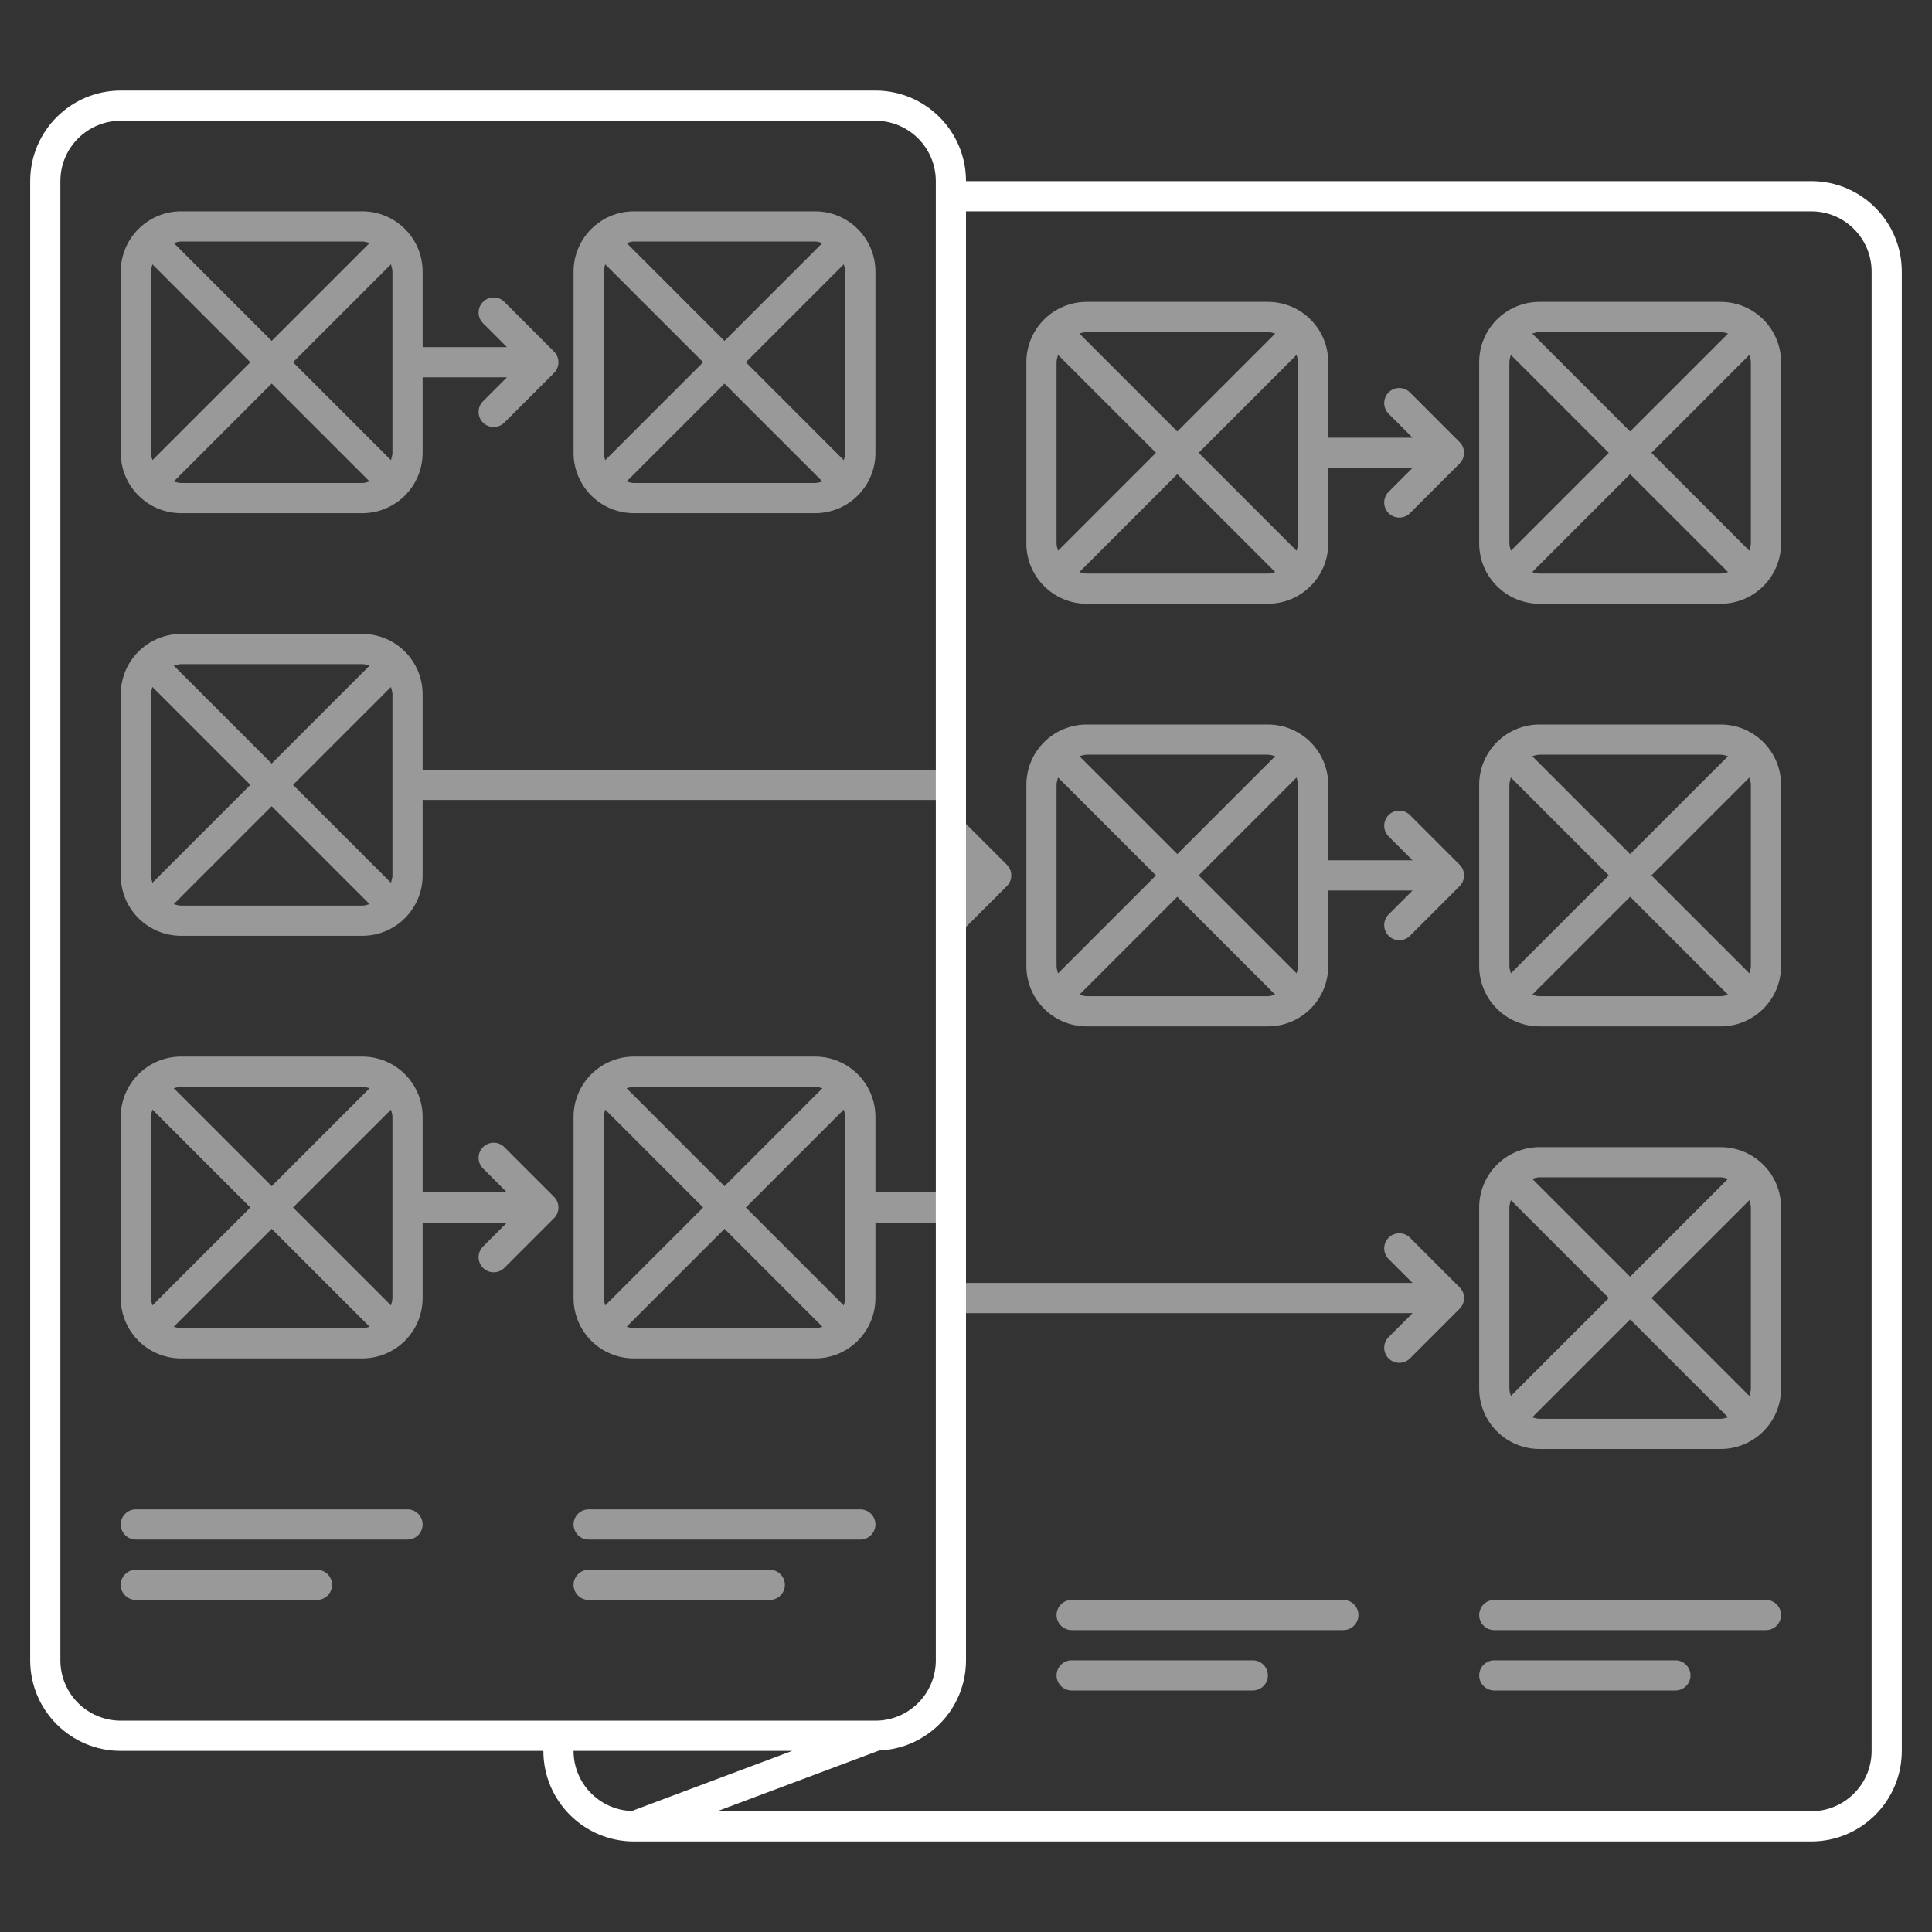 <?xml version="1.0" encoding="utf-8"?>
<!-- Generator: Adobe Illustrator 19.2.1, SVG Export Plug-In . SVG Version: 6.00 Build 0)  -->
<svg version="1.1" id="icons" xmlns="http://www.w3.org/2000/svg" xmlns:xlink="http://www.w3.org/1999/xlink" x="0px" y="0px"
	 width="64px" height="64px" viewBox="0 0 64 64" style="enable-background:new 0 0 64 64;" xml:space="preserve">
<rect x="0" y="0" width="64" height="64" fill="#333333" stroke="none"/>
<style type="text/css">
	.frame{fill:#FFFFFF;}
	.content{opacity:0.5;fill:#FFFFFF;}
</style>
<path class="frame" d="M60,6H32c0-1.657-1.343-3-3-3H4C2.343,3,1,4.343,1,6v49c0,1.657,1.343,3,3,3h14c0,1.657,1.343,3,3,3h39
	c1.657,0,3-1.343,3-3V9C63,7.343,61.657,6,60,6z M4,57c-1.104,0-2-0.895-2-2V6c0-1.105,0.896-2,2-2h25c1.104,0,2,0.895,2,2v49
	c0,1.105-0.896,2-2,2H4z M19,58h7.242l-5.314,1.993C19.858,59.954,19,59.08,19,58z M62,58c0,1.105-0.896,2-2,2H23.758l5.367-2.013
	C30.722,57.921,32,56.614,32,55V7h28c1.104,0,2,0.895,2,2V58z"/>
<path class="content" d="M6,17h6c1.105,0,2-0.895,2-2v-2.5h2.793L16,13.293c-0.195,0.195-0.195,0.512,0,0.707l0,0
	c0.195,0.195,0.512,0.195,0.707,0l1.646-1.646c0.195-0.195,0.195-0.512,0-0.707L16.707,10C16.512,9.805,16.195,9.805,16,10l0,0
	c-0.195,0.195-0.195,0.512,0,0.707l0.793,0.793H14V9c0-1.105-0.895-2-2-2H6C4.895,7,4,7.895,4,9v6C4,16.105,4.895,17,6,17z M5,15V9
	c0-0.086,0.029-0.164,0.049-0.244L8.293,12l-3.244,3.244C5.029,15.164,5,15.086,5,15z M6,16c-0.086,0-0.164-0.029-0.244-0.049
	L9,12.707l3.244,3.244C12.164,15.971,12.086,16,12,16H6z M12.951,8.756C12.971,8.836,13,8.914,13,9v6
	c0,0.086-0.029,0.164-0.049,0.244L9.707,12L12.951,8.756z M12,8c0.086,0,0.164,0.029,0.244,0.049L9,11.293L5.756,8.049
	C5.836,8.029,5.914,8,6,8H12z M21,17h6c1.105,0,2-0.895,2-2V9c0-1.105-0.895-2-2-2h-6c-1.105,0-2,0.895-2,2v6
	C19,16.105,19.895,17,21,17z M20,15V9c0-0.086,0.029-0.164,0.049-0.244L23.293,12l-3.244,3.244C20.029,15.164,20,15.086,20,15z
	 M21,16c-0.086,0-0.164-0.029-0.244-0.049L24,12.707l3.244,3.244C27.164,15.971,27.086,16,27,16H21z M27.951,8.756
	C27.971,8.836,28,8.914,28,9v6c0,0.086-0.029,0.164-0.049,0.244L24.707,12L27.951,8.756z M27,8c0.086,0,0.164,0.029,0.244,0.049
	L24,11.293l-3.244-3.244C20.836,8.029,20.914,8,21,8H27z M57,10h-6c-1.105,0-2,0.895-2,2v6c0,1.105,0.895,2,2,2h6
	c1.105,0,2-0.895,2-2v-6C59,10.895,58.105,10,57,10z M58,12v6c0,0.086-0.029,0.164-0.049,0.244L54.707,15l3.244-3.244
	C57.971,11.836,58,11.914,58,12z M57,11c0.086,0,0.164,0.029,0.244,0.049L54,14.293l-3.244-3.244C50.836,11.029,50.914,11,51,11H57z
	 M50.049,18.244C50.029,18.164,50,18.086,50,18v-6c0-0.086,0.029-0.164,0.049-0.244L53.293,15L50.049,18.244z M51,19
	c-0.086,0-0.164-0.029-0.244-0.049L54,15.707l3.244,3.244C57.164,18.971,57.086,19,57,19H51z M57,24h-6c-1.105,0-2,0.895-2,2v6
	c0,1.105,0.895,2,2,2h6c1.105,0,2-0.895,2-2v-6C59,24.895,58.105,24,57,24z M58,26v6c0,0.086-0.029,0.164-0.049,0.244L54.707,29
	l3.244-3.244C57.971,25.836,58,25.914,58,26z M57,25c0.086,0,0.164,0.029,0.244,0.049L54,28.293l-3.244-3.244
	C50.836,25.029,50.914,25,51,25H57z M50.049,32.244C50.029,32.164,50,32.086,50,32v-6c0-0.086,0.029-0.164,0.049-0.244L53.293,29
	L50.049,32.244z M51,33c-0.086,0-0.164-0.029-0.244-0.049L54,29.707l3.244,3.244C57.164,32.971,57.086,33,57,33H51z M6,31h6
	c1.105,0,2-0.895,2-2v-2.5h17.5v-1H14V23c0-1.105-0.895-2-2-2H6c-1.105,0-2,0.895-2,2v6C4,30.105,4.895,31,6,31z M5,29v-6
	c0-0.086,0.029-0.164,0.049-0.244L8.293,26l-3.244,3.244C5.029,29.164,5,29.086,5,29z M6,30c-0.086,0-0.164-0.029-0.244-0.049
	L9,26.707l3.244,3.244C12.164,29.971,12.086,30,12,30H6z M12.951,22.756C12.971,22.836,13,22.914,13,23v6
	c0,0.086-0.029,0.164-0.049,0.244L9.707,26L12.951,22.756z M12,22c0.086,0,0.164,0.029,0.244,0.049L9,25.293l-3.244-3.244
	C5.836,22.029,5.914,22,6,22H12z M57,38h-6c-1.105,0-2,0.895-2,2v6c0,1.105,0.895,2,2,2h6c1.105,0,2-0.895,2-2v-6
	C59,38.895,58.105,38,57,38z M58,40v6c0,0.086-0.029,0.164-0.049,0.244L54.707,43l3.244-3.244C57.971,39.836,58,39.914,58,40z
	 M57,39c0.086,0,0.164,0.029,0.244,0.049L54,42.293l-3.244-3.244C50.836,39.029,50.914,39,51,39H57z M50.049,46.244
	C50.029,46.164,50,46.086,50,46v-6c0-0.086,0.029-0.164,0.049-0.244L53.293,43L50.049,46.244z M51,47
	c-0.086,0-0.164-0.029-0.244-0.049L54,43.707l3.244,3.244C57.164,46.971,57.086,47,57,47H51z M14,50.5c0,0.276-0.224,0.5-0.5,0.5h-9
	C4.224,51,4,50.776,4,50.5S4.224,50,4.5,50h9C13.776,50,14,50.224,14,50.5z M29,50.5c0,0.276-0.224,0.5-0.5,0.5h-9
	c-0.276,0-0.5-0.224-0.5-0.5s0.224-0.5,0.5-0.5h9C28.776,50,29,50.224,29,50.5z M59,53.5c0,0.276-0.224,0.5-0.5,0.5h-9
	c-0.276,0-0.5-0.224-0.5-0.5s0.224-0.5,0.5-0.5h9C58.776,53,59,53.224,59,53.5z M11,52.5c0,0.276-0.224,0.5-0.5,0.5h-6
	C4.224,53,4,52.776,4,52.5S4.224,52,4.5,52h6C10.776,52,11,52.224,11,52.5z M26,52.5c0,0.276-0.224,0.5-0.5,0.5h-6
	c-0.276,0-0.5-0.224-0.5-0.5s0.224-0.5,0.5-0.5h6C25.776,52,26,52.224,26,52.5z M56,55.5c0,0.276-0.224,0.5-0.5,0.5h-6
	c-0.276,0-0.5-0.224-0.5-0.5s0.224-0.5,0.5-0.5h6C55.776,55,56,55.224,56,55.5z M45,53.5c0,0.276-0.224,0.5-0.5,0.5h-9
	c-0.276,0-0.5-0.224-0.5-0.5s0.224-0.5,0.5-0.5h9C44.776,53,45,53.224,45,53.5z M42,55.5c0,0.276-0.224,0.5-0.5,0.5h-6
	c-0.276,0-0.5-0.224-0.5-0.5s0.224-0.5,0.5-0.5h6C41.776,55,42,55.224,42,55.5z M16,38.707l0.793,0.793H14V37c0-1.105-0.895-2-2-2H6
	c-1.105,0-2,0.895-2,2v6c0,1.105,0.895,2,2,2h6c1.105,0,2-0.895,2-2v-2.5h2.793L16,41.293c-0.195,0.195-0.195,0.512,0,0.707l0,0
	c0.195,0.195,0.512,0.195,0.707,0l1.646-1.646c0.195-0.195,0.195-0.512,0-0.707L16.707,38c-0.195-0.195-0.512-0.195-0.707,0l0,0
	C15.805,38.195,15.805,38.512,16,38.707z M13,37v6c0,0.086-0.029,0.164-0.049,0.244L9.707,40l3.244-3.244
	C12.971,36.836,13,36.914,13,37z M12,36c0.086,0,0.164,0.029,0.244,0.049L9,39.293l-3.244-3.244C5.836,36.029,5.914,36,6,36H12z
	 M5.049,43.244C5.029,43.164,5,43.086,5,43v-6c0-0.086,0.029-0.164,0.049-0.244L8.293,40L5.049,43.244z M6,44
	c-0.086,0-0.164-0.029-0.244-0.049L9,40.707l3.244,3.244C12.164,43.971,12.086,44,12,44H6z M46.707,41l1.646,1.646
	c0.195,0.195,0.195,0.512,0,0.707L46.707,45c-0.195,0.195-0.512,0.195-0.707,0l0,0c-0.195-0.195-0.195-0.512,0-0.707l0.793-0.793
	H31.5v-1h15.293L46,41.707c-0.195-0.195-0.195-0.512,0-0.707l0,0C46.195,40.805,46.512,40.805,46.707,41z M46,13.707l0.793,0.793H44
	V12c0-1.105-0.895-2-2-2h-6c-1.105,0-2,0.895-2,2v6c0,1.105,0.895,2,2,2h6c1.105,0,2-0.895,2-2v-2.5h2.793L46,16.293
	c-0.195,0.195-0.195,0.512,0,0.707l0,0c0.195,0.195,0.512,0.195,0.707,0l1.646-1.646c0.195-0.195,0.195-0.512,0-0.707L46.707,13
	c-0.195-0.195-0.512-0.195-0.707,0l0,0C45.805,13.195,45.805,13.512,46,13.707z M43,12v6c0,0.086-0.029,0.164-0.049,0.244L39.707,15
	l3.244-3.244C42.971,11.836,43,11.914,43,12z M42,11c0.086,0,0.164,0.029,0.244,0.049L39,14.293l-3.244-3.244
	C35.836,11.029,35.914,11,36,11H42z M35.049,18.244C35.029,18.164,35,18.086,35,18v-6c0-0.086,0.029-0.164,0.049-0.244L38.293,15
	L35.049,18.244z M36,19c-0.086,0-0.164-0.029-0.244-0.049L39,15.707l3.244,3.244C42.164,18.971,42.086,19,42,19H36z M46,27.707
	l0.793,0.793H44V26c0-1.105-0.895-2-2-2h-6c-1.105,0-2,0.895-2,2v6c0,1.105,0.895,2,2,2h6c1.105,0,2-0.895,2-2v-2.5h2.793L46,30.293
	c-0.195,0.195-0.195,0.512,0,0.707l0,0c0.195,0.195,0.512,0.195,0.707,0l1.646-1.646c0.195-0.195,0.195-0.512,0-0.707L46.707,27
	c-0.195-0.195-0.512-0.195-0.707,0l0,0C45.805,27.195,45.805,27.512,46,27.707z M43,26v6c0,0.086-0.029,0.164-0.049,0.244L39.707,29
	l3.244-3.244C42.971,25.836,43,25.914,43,26z M42,25c0.086,0,0.164,0.029,0.244,0.049L39,28.293l-3.244-3.244
	C35.836,25.029,35.914,25,36,25H42z M35.049,32.244C35.029,32.164,35,32.086,35,32v-6c0-0.086,0.029-0.164,0.049-0.244L38.293,29
	L35.049,32.244z M36,33c-0.086,0-0.164-0.029-0.244-0.049L39,29.707l3.244,3.244C42.164,32.971,42.086,33,42,33H36z M31.5,39.5H29
	V37c0-1.105-0.895-2-2-2h-6c-1.105,0-2,0.895-2,2v6c0,1.105,0.895,2,2,2h6c1.105,0,2-0.895,2-2v-2.5h2.5V39.5z M28,37v6
	c0,0.086-0.029,0.164-0.049,0.244L24.707,40l3.244-3.244C27.971,36.836,28,36.914,28,37z M27,36c0.086,0,0.164,0.029,0.244,0.049
	L24,39.293l-3.244-3.244C20.836,36.029,20.914,36,21,36H27z M20.049,43.244C20.029,43.164,20,43.086,20,43v-6
	c0-0.086,0.029-0.164,0.049-0.244L23.293,40L20.049,43.244z M21,44c-0.086,0-0.164-0.029-0.244-0.049L24,40.707l3.244,3.244
	C27.164,43.971,27.086,44,27,44H21z M31.5,29.793l0.293-0.293H31.5v-1h0.293L31.5,28.207v-1.414l1.854,1.854
	c0.195,0.195,0.195,0.512,0,0.707L31.5,31.207V29.793z"/>
</svg>
